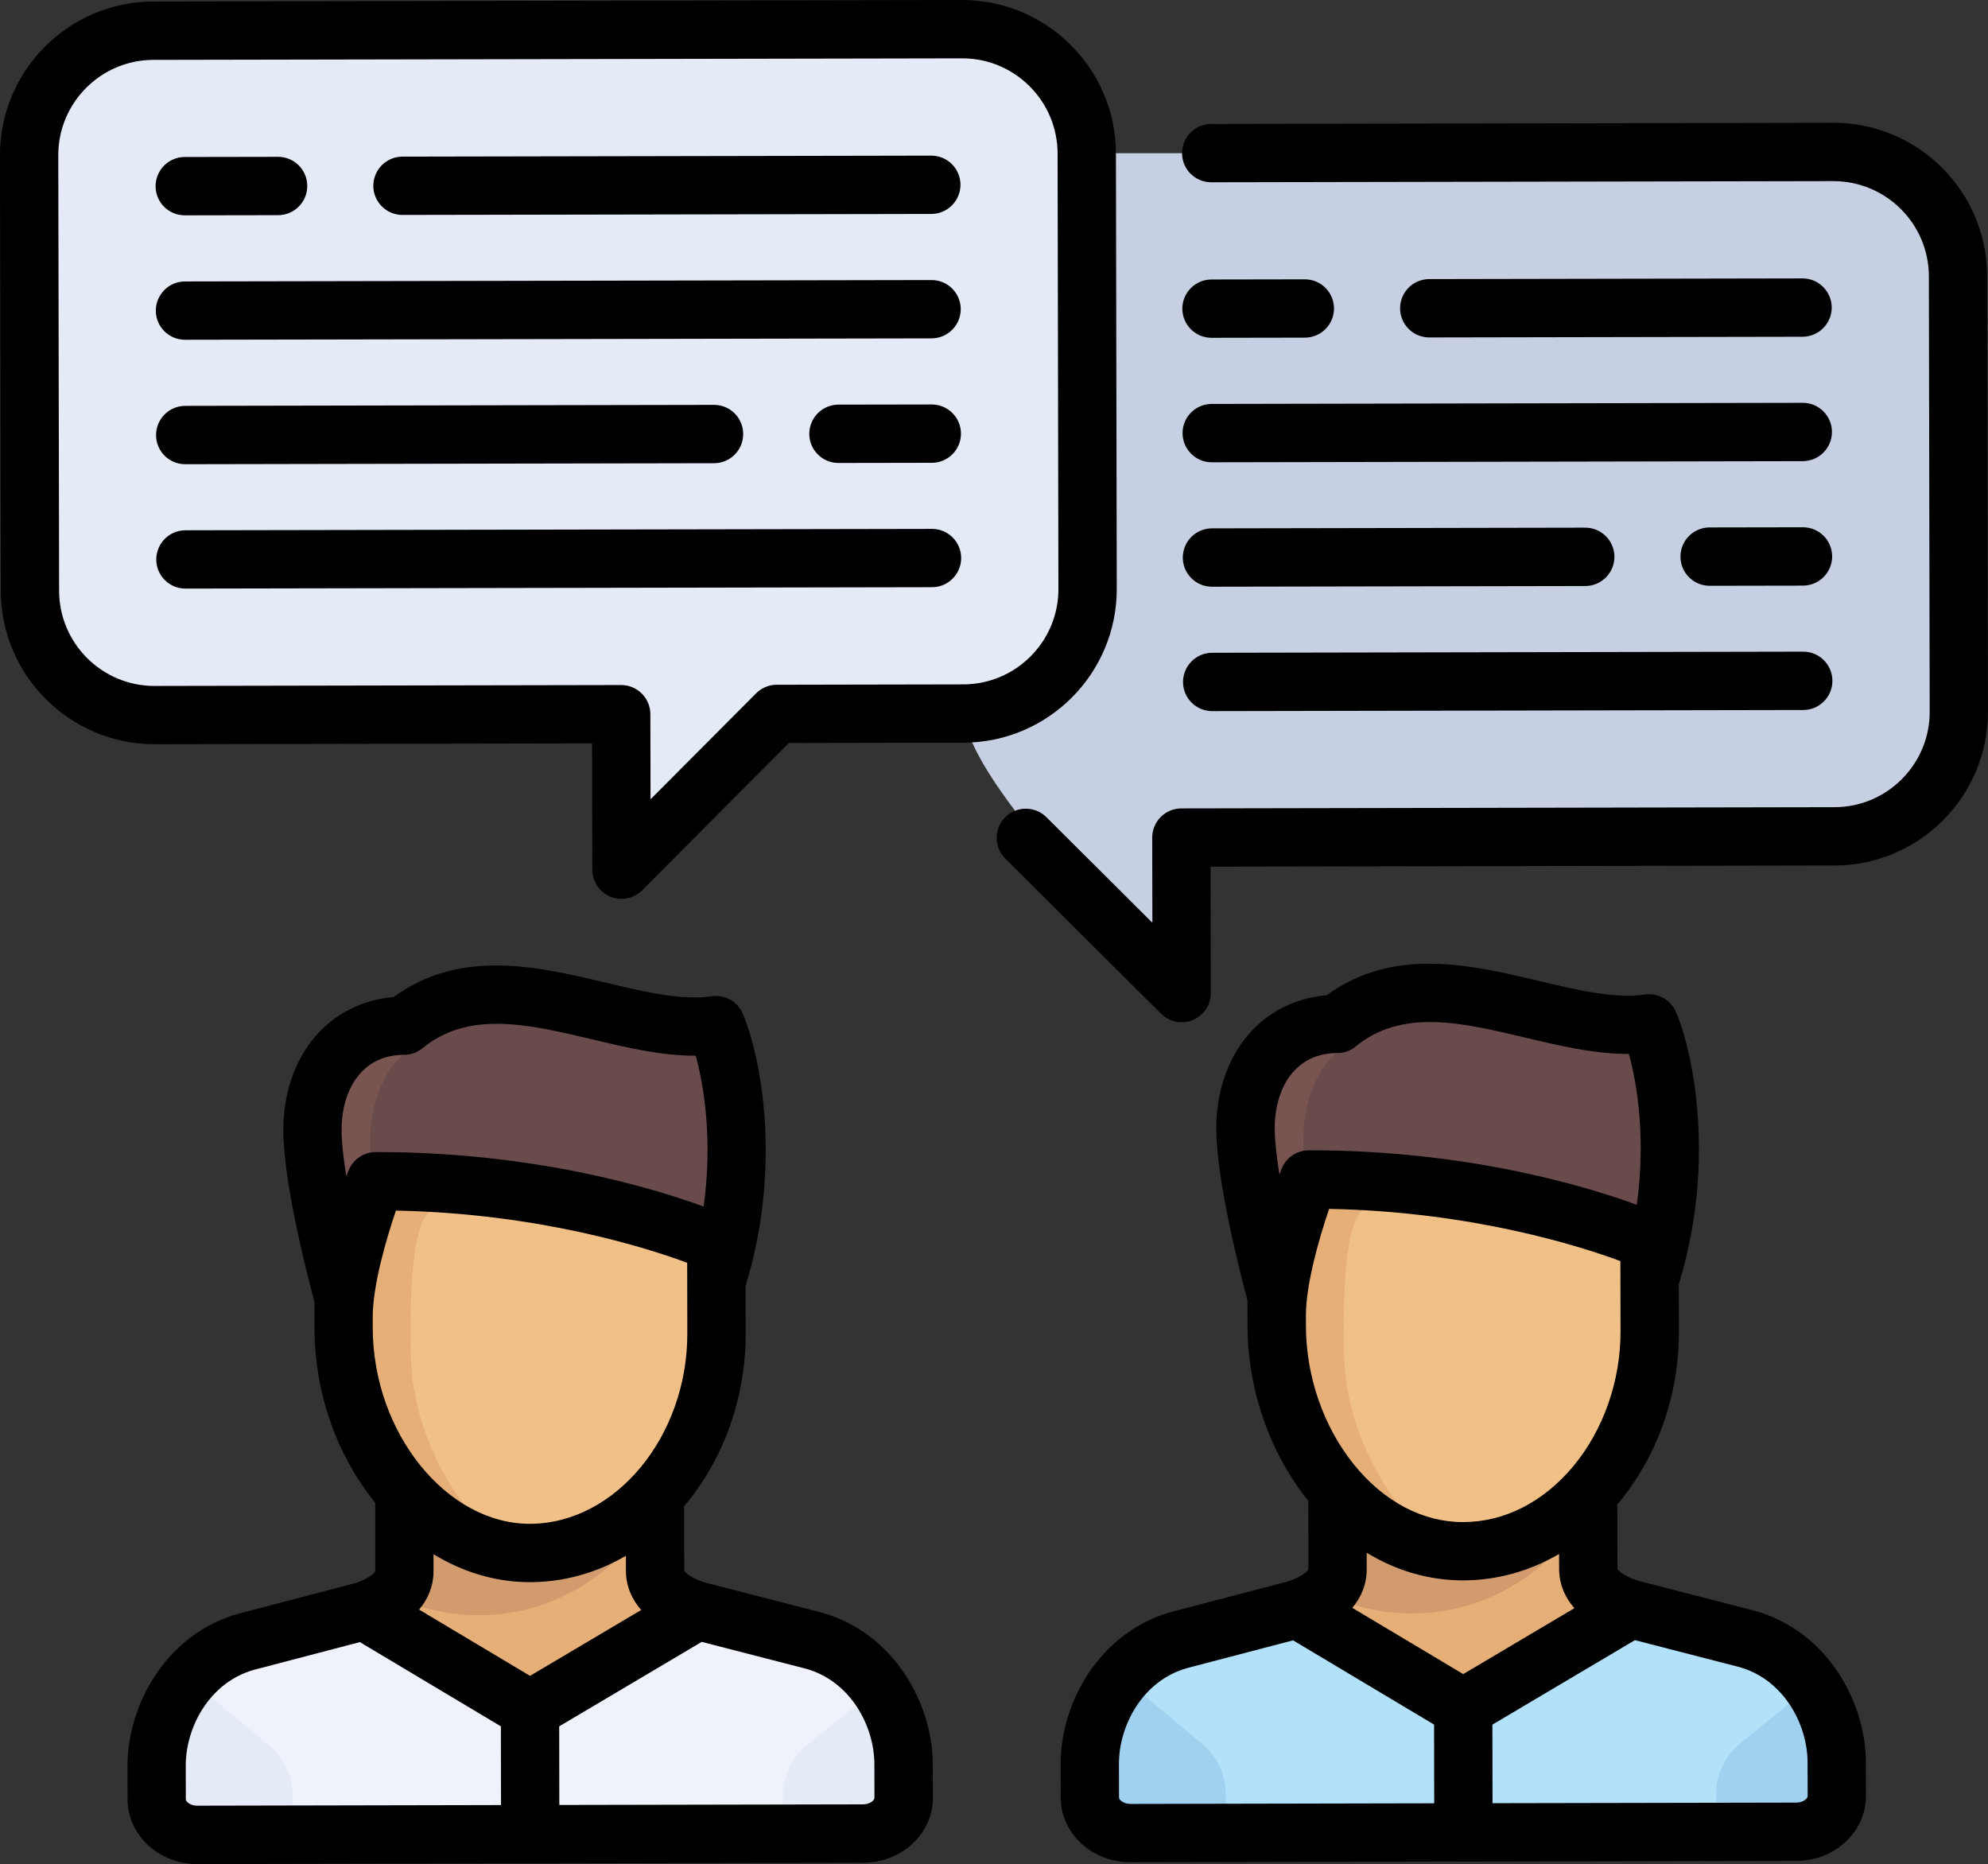 <?xml version="1.0" encoding="iso-8859-1"?>
<!-- Generator: Adobe Illustrator 21.1.0, SVG Export Plug-In . SVG Version: 6.00 Build 0)  -->
<svg version="1.1" id="Layer_1" xmlns="http://www.w3.org/2000/svg" xmlns:xlink="http://www.w3.org/1999/xlink" x="0px" y="0px"
	 viewBox="177.001 368.872 60 56.256" style="enable-background:new 177.001 368.872 60 56.256;" xml:space="preserve">
<rect x="177.001" y="368.872" width="60" height="56.256" fill="#333333" stroke="none"/>
<g>
	<path style="fill:#C7CFE2;" d="M209.867,373.496h22.532c2.065,0,3.755,1.69,3.755,3.755v13.144c0,2.065-1.69,3.755-3.755,3.755
		h-19.736v3.561c0,0.418-0.506,0.628-0.801,0.332c0,0-5.75-5.583-5.75-7.648v-13.144
		C206.112,375.186,207.802,373.496,209.867,373.496z"/>
	<path style="fill:#E4EAF6;" d="M206.229,369.934H181.35c-2.065,0-3.755,1.69-3.755,3.755v13.144c0,2.065,1.69,3.755,3.755,3.755
		h14.552v3.561c0,0.418,0.506,0.628,0.801,0.332l3.893-3.893h5.633c2.065,0,3.755-1.69,3.755-3.755v-13.144
		C209.984,371.624,208.295,369.934,206.229,369.934z"/>
	<g>
		<path style="fill:#E6AF78;" d="M198.045,417.481c-0.308-0.088-1.271-0.437-1.273-1.211l-0.007-2.271l-7.562,0.016l0.001,2.271
			c0.001,0.682-0.745,1.037-1.133,1.173l4.925,3.015L198.045,417.481z"/>
		<path style="fill:#E6AF78;" d="M196.773,416.27l-0.006-1.901c-0.993,1.931-3.004,3.252-5.324,3.252
			c-0.932,0-1.815-0.213-2.601-0.593c-0.245,0.219-0.56,0.358-0.77,0.431l4.925,3.015l5.049-2.993
			C197.737,417.393,196.774,417.044,196.773,416.27z"/>
	</g>
	<path style="fill:#D29B6E;" d="M196.767,414.369l-0.001-0.37l-7.562,0.016l0.001,2.271c0.001,0.313-0.157,0.556-0.364,0.741
		c0.787,0.38,1.669,0.593,2.601,0.593C193.763,417.621,195.773,416.3,196.767,414.369z"/>
	<path style="fill:#785550;" d="M198.608,399.809c-2.861,0.414-6.617-2.276-9.413,0.018c-1.693,0.003-2.77,1.354-2.766,3.154
		c0.003,1.696,0.94,5.064,0.94,5.064l0.002,0.909c-0.003-1.651,0.967-4.431,0.967-4.431c4.854-0.009,8.851,1.378,10.283,1.946
		l0-0.088l0,0.088c0.104,0.041,0.193,0.078,0.27,0.109C199.657,403.298,198.951,400.585,198.608,399.809z"/>
	<path style="fill:#F0C087;" d="M187.37,408.953c0.007,3.515,2.485,6.793,5.628,6.788c3.143-0.006,5.634-3.116,5.628-6.631
		l-0.005-2.641c-1.432-0.568-5.429-1.956-10.283-1.946C188.337,404.523,187.367,407.302,187.37,408.953z"/>
	<path style="fill:#E6AF78;" d="M189.399,409.768c-0.096-4.564,0.663-4.335,0.663-4.335c1.378-0.318,3.42-0.237,5.652,0.085
		c-1.92-0.515-4.498-1.001-7.377-0.996c0,0-0.97,2.779-0.967,4.431c0.006,3.262,2.141,6.318,4.961,6.737
		C191.11,414.726,189.457,412.515,189.399,409.768z"/>
	<path style="fill:#EFF2FA;" d="M204.272,422.118c-0.003-1.575-0.999-3.255-2.713-3.732l-3.513-0.905c0,0,0,0,0,0l-5.049,2.993
		l-4.925-3.015c-0.052,0.018-0.099,0.033-0.135,0.044l-3.51,0.919c-1.712,0.483-2.702,2.167-2.699,3.742l0.002,1.014
		c0.001,0.593,0.551,1.073,1.228,1.072l20.092-0.04c0.677-0.001,1.226-0.483,1.224-1.076L204.272,422.118z"/>
	<g>
		<path style="fill:#E4EAF6;" d="M185.832,424.193v-1.13c0-0.579-0.262-1.131-0.722-1.518l-2.41-2.01
			c-0.631,0.735-0.974,1.7-0.973,2.628l0.002,1.014c0.001,0.401,0.253,0.75,0.626,0.934c0.156,0.052,0.307,0.082,0.43,0.082
			L185.832,424.193L185.832,424.193z"/>
		<path style="fill:#E4EAF6;" d="M204.274,423.132l-0.002-1.014c-0.002-0.809-0.266-1.646-0.754-2.333l-2.167,1.76
			c-0.459,0.387-0.722,0.939-0.722,1.518v1.13h2.618C203.83,424.109,204.275,423.667,204.274,423.132z"/>
	</g>
	<path style="fill:#694B4B;" d="M198.608,399.809c-1.242,0.18-2.653-0.226-4.081-0.554c-1.861-0.428-3.75-0.726-5.332,0.572
		c-0.013,0-0.027,0.001-0.04,0.001c-0.196,0.202,0.175,0.777,0.175,0.777s-0.743,0.352-1.056,1.76
		c-0.171,0.771-0.125,1.597,0.116,2.158c2.204,0,4.228,0.288,5.914,0.654c2.011,0.436,3.541,0.985,4.317,1.292
		c0.104,0.041,0.193,0.078,0.27,0.109C199.657,403.298,198.951,400.585,198.608,399.809z"/>
	<g>
		<path style="fill:#E6AF78;" d="M226.21,417.428c-0.308-0.088-1.271-0.437-1.273-1.211l-0.007-2.271l-7.562,0.016l0.001,2.271
			c0.001,0.682-0.745,1.037-1.133,1.173l4.925,3.015L226.21,417.428z"/>
		<path style="fill:#E6AF78;" d="M224.938,416.217l-0.006-1.901c-0.993,1.931-3.004,3.252-5.324,3.252
			c-0.932,0-1.815-0.213-2.601-0.593c-0.245,0.219-0.56,0.358-0.77,0.431l4.925,3.015l5.049-2.993
			C225.902,417.34,224.939,416.991,224.938,416.217z"/>
	</g>
	<path style="fill:#D29B6E;" d="M224.932,414.316l-0.001-0.37l-7.562,0.016l0.001,2.271c0.001,0.313-0.157,0.556-0.364,0.741
		c0.787,0.38,1.669,0.593,2.601,0.593C221.928,417.568,223.938,416.247,224.932,414.316z"/>
	<path style="fill:#785550;" d="M226.773,399.756c-2.861,0.414-6.617-2.276-9.413,0.018c-1.693,0.003-2.77,1.354-2.766,3.154
		c0.003,1.696,0.94,5.064,0.94,5.064l0.002,0.909c-0.003-1.651,0.967-4.431,0.967-4.431c4.854-0.009,8.851,1.378,10.283,1.946
		l0-0.088l0,0.088c0.104,0.041,0.193,0.078,0.27,0.109C227.821,403.245,227.116,400.532,226.773,399.756z"/>
	<path style="fill:#F0C087;" d="M215.535,408.9c0.007,3.515,2.485,6.793,5.628,6.788c3.143-0.006,5.634-3.116,5.628-6.631
		l-0.005-2.641c-1.432-0.568-5.429-1.956-10.283-1.946C216.502,404.47,215.532,407.249,215.535,408.9z"/>
	<path style="fill:#E6AF78;" d="M217.564,409.715c-0.096-4.564,0.663-4.335,0.663-4.335c1.378-0.318,3.42-0.237,5.652,0.085
		c-1.92-0.515-4.498-1.001-7.377-0.996c0,0-0.97,2.779-0.967,4.431c0.006,3.262,2.141,6.319,4.961,6.737
		C219.275,414.673,217.622,412.463,217.564,409.715z"/>
	<path style="fill:#B4E1FA;" d="M232.437,422.065c-0.003-1.575-0.999-3.255-2.713-3.732l-3.513-0.905c0,0,0,0,0,0l-5.049,2.993
		l-4.925-3.015c-0.052,0.018-0.099,0.033-0.135,0.044l-3.51,0.919c-1.712,0.483-2.702,2.167-2.699,3.742l0.002,1.014
		c0.001,0.593,0.551,1.073,1.228,1.072l20.092-0.04c0.677-0.001,1.226-0.483,1.224-1.076L232.437,422.065z"/>
	<g>
		<path style="fill:#A0D2F0;" d="M213.997,424.14v-1.13c0-0.579-0.262-1.131-0.722-1.518l-2.41-2.01
			c-0.631,0.735-0.974,1.7-0.973,2.628l0.002,1.014c0.001,0.401,0.253,0.75,0.626,0.934c0.156,0.052,0.307,0.082,0.43,0.082
			L213.997,424.14L213.997,424.14z"/>
		<path style="fill:#A0D2F0;" d="M232.439,423.079l-0.002-1.014c-0.002-0.809-0.266-1.646-0.754-2.333l-2.167,1.76
			c-0.459,0.387-0.722,0.939-0.722,1.518v1.13h2.618C231.995,424.056,232.44,423.614,232.439,423.079z"/>
	</g>
	<path style="fill:#694B4B;" d="M226.773,399.756c-1.242,0.18-2.653-0.226-4.081-0.554c-1.861-0.428-3.75-0.726-5.332,0.572
		c-0.013,0-0.027,0.001-0.04,0.001c-0.196,0.202,0.175,0.777,0.175,0.777s-0.743,0.352-1.056,1.76
		c-0.171,0.771-0.125,1.597,0.116,2.158c2.204,0,4.228,0.288,5.914,0.654c2.011,0.436,3.541,0.985,4.317,1.292
		c0.104,0.041,0.193,0.078,0.27,0.109C227.821,403.245,227.116,400.532,226.773,399.756z"/>
	<path d="M201.795,417.539c-0.005-0.002-0.011-0.003-0.016-0.004l-3.501-0.902c-0.337-0.098-0.599-0.282-0.625-0.365l-0.006-1.936
		c0.007-0.009,0.015-0.017,0.023-0.026c1.188-1.425,1.84-3.271,1.837-5.196l-0.003-1.426c1.188-3.887,0.343-7.252-0.09-8.23
		c-0.001-0.003-0.003-0.006-0.004-0.009c-0.008-0.018-0.017-0.035-0.026-0.052c-0.005-0.009-0.01-0.019-0.015-0.027
		c-0.009-0.015-0.018-0.03-0.028-0.044c-0.007-0.01-0.013-0.021-0.02-0.03c-0.009-0.012-0.018-0.023-0.027-0.034
		s-0.018-0.023-0.028-0.034c-0.008-0.009-0.017-0.018-0.026-0.027c-0.011-0.012-0.022-0.023-0.034-0.034
		c-0.009-0.008-0.018-0.016-0.027-0.023c-0.012-0.01-0.024-0.021-0.037-0.031c-0.011-0.008-0.023-0.016-0.034-0.024
		c-0.012-0.008-0.023-0.016-0.035-0.023c-0.014-0.009-0.029-0.017-0.044-0.025c-0.01-0.005-0.019-0.011-0.028-0.015
		c-0.018-0.009-0.036-0.016-0.054-0.024c-0.007-0.003-0.015-0.007-0.022-0.009c-0.019-0.007-0.039-0.014-0.059-0.02
		c-0.007-0.002-0.014-0.005-0.021-0.007c-0.019-0.005-0.038-0.009-0.057-0.013c-0.009-0.002-0.018-0.004-0.027-0.006
		c-0.016-0.003-0.033-0.005-0.05-0.006c-0.012-0.001-0.025-0.003-0.037-0.004c-0.013-0.001-0.027-0.001-0.04-0.001
		c-0.016,0-0.033-0.001-0.049,0c-0.011,0-0.022,0.001-0.032,0.002c-0.019,0.001-0.038,0.003-0.057,0.005
		c-0.003,0-0.006,0-0.009,0.001c-0.916,0.132-2.025-0.131-3.2-0.41c-2.059-0.489-4.383-1.04-6.405,0.433
		c-0.939,0.078-1.773,0.496-2.372,1.197c-0.62,0.726-0.96,1.729-0.958,2.824c0.003,1.63,0.77,4.552,0.94,5.181l0.001,0.792
		c0.004,2.019,0.708,3.883,1.833,5.268l0.001,2.067c-0.026,0.08-0.288,0.265-0.624,0.365l-3.497,0.915
		c-0.005,0.001-0.011,0.003-0.016,0.004c-2.197,0.62-3.344,2.779-3.34,4.59l0.002,1.014c0.001,0.536,0.242,1.054,0.662,1.42
		c0.392,0.342,0.904,0.53,1.444,0.53c0.001,0,0.003,0,0.004,0l10.023-0.02c0.007,0,0.014,0.001,0.021,0.001c0.001,0,0.001,0,0.002,0
		c0.007,0,0.014-0.001,0.022-0.001l10.024-0.02c1.162-0.002,2.105-0.881,2.103-1.958l-0.002-1.014
		C205.149,420.305,203.995,418.151,201.795,417.539z M192.998,419.45l-3.348-2c0.265-0.315,0.435-0.702,0.435-1.164l0-0.507
		c0.88,0.536,1.869,0.843,2.905,0.843c0.003,0,0.007,0,0.01,0c1.02-0.002,2.003-0.278,2.891-0.796l0.001,0.446
		c0.001,0.476,0.182,0.871,0.461,1.19L192.998,419.45z M187.845,401.301c0.335-0.393,0.79-0.593,1.352-0.594
		c0.007,0,0.013-0.001,0.02-0.001c0.022,0,0.044-0.001,0.066-0.003c0.011-0.001,0.023-0.003,0.034-0.005
		c0.017-0.002,0.034-0.005,0.052-0.008c0.013-0.003,0.026-0.006,0.039-0.009c0.015-0.004,0.03-0.007,0.045-0.012
		c0.014-0.004,0.027-0.009,0.04-0.014c0.014-0.005,0.027-0.009,0.041-0.015c0.014-0.006,0.028-0.013,0.041-0.019
		c0.012-0.006,0.024-0.011,0.036-0.018c0.015-0.008,0.03-0.017,0.045-0.027c0.01-0.006,0.02-0.012,0.029-0.018
		c0.018-0.012,0.036-0.026,0.053-0.039c0.005-0.004,0.011-0.007,0.016-0.012c1.402-1.15,3.209-0.721,5.122-0.266
		c1.023,0.243,2.073,0.492,3.089,0.492c0.011,0,0.022,0,0.033-0.001c0.255,0.914,0.515,2.574,0.239,4.554
		c-1.478-0.542-5.071-1.644-9.842-1.644c-0.019,0-0.039,0-0.058,0c-0.002,0-0.005,0-0.007,0c-0.019,0-0.039,0.002-0.058,0.003
		c-0.01,0.001-0.021,0.001-0.031,0.002c-0.016,0.002-0.031,0.005-0.046,0.007c-0.014,0.002-0.028,0.004-0.041,0.007
		c-0.01,0.002-0.02,0.005-0.031,0.008c-0.018,0.005-0.036,0.009-0.054,0.015c-0.005,0.002-0.01,0.004-0.015,0.006
		c-0.022,0.008-0.043,0.015-0.064,0.024c-0.003,0.001-0.006,0.003-0.009,0.004c-0.022,0.01-0.045,0.021-0.066,0.033
		c-0.008,0.004-0.015,0.009-0.022,0.013c-0.017,0.01-0.033,0.019-0.049,0.03c-0.015,0.01-0.03,0.022-0.044,0.033
		c-0.007,0.006-0.015,0.011-0.022,0.017c-0.018,0.015-0.035,0.031-0.052,0.047c-0.003,0.003-0.007,0.006-0.01,0.009
		c-0.015,0.016-0.03,0.032-0.044,0.049c-0.004,0.005-0.009,0.009-0.013,0.015c-0.011,0.014-0.021,0.028-0.032,0.043
		c-0.007,0.009-0.014,0.018-0.02,0.028c-0.007,0.011-0.014,0.023-0.02,0.034c-0.008,0.014-0.017,0.028-0.025,0.043
		c-0.005,0.009-0.008,0.018-0.013,0.027c-0.009,0.018-0.017,0.036-0.025,0.055c-0.001,0.002-0.002,0.004-0.003,0.006
		c-0.006,0.015-0.03,0.077-0.067,0.177c-0.085-0.529-0.142-1.02-0.142-1.397C187.308,402.304,187.498,401.708,187.845,401.301z
		 M188.25,408.631L188.25,408.631c-0.002-0.956,0.405-2.358,0.701-3.223c4.329,0.085,7.587,1.129,8.79,1.575l0.001,0.562
		c0,0.003,0,0.007,0,0.01l0.003,1.557c0.006,3.111-2.169,5.744-4.749,5.749c-0.002,0-0.004,0-0.006,0
		c-2.519,0-4.734-2.759-4.739-5.909L188.25,408.631z M182.956,423.368c-0.113,0.002-0.217-0.035-0.288-0.096
		c-0.018-0.015-0.059-0.056-0.059-0.097l-0.002-1.014c-0.002-1.146,0.702-2.506,2.051-2.891l3.204-0.839l4.256,2.542l0.004,2.376
		L182.956,423.368z M203.048,423.328l-9.166,0.018l-0.004-2.372l4.302-2.55l3.15,0.812c1.351,0.38,2.059,1.737,2.061,2.883
		l0.002,1.014C203.394,423.202,203.263,423.328,203.048,423.328z"/>
	<path d="M229.96,417.486c-0.005-0.002-0.011-0.003-0.016-0.004l-3.501-0.902c-0.337-0.098-0.599-0.282-0.625-0.365l-0.006-1.936
		c0.007-0.009,0.015-0.017,0.023-0.026c1.188-1.425,1.84-3.271,1.837-5.196l-0.003-1.426c1.188-3.887,0.343-7.252-0.09-8.23
		c-0.001-0.003-0.003-0.006-0.005-0.009c-0.008-0.017-0.016-0.033-0.025-0.05c-0.005-0.01-0.01-0.02-0.016-0.029
		c-0.008-0.014-0.018-0.028-0.027-0.042c-0.007-0.011-0.014-0.022-0.022-0.032c-0.008-0.011-0.017-0.021-0.025-0.032
		c-0.01-0.012-0.019-0.024-0.03-0.036c-0.007-0.008-0.015-0.016-0.023-0.024c-0.012-0.013-0.024-0.025-0.037-0.037
		c-0.008-0.007-0.016-0.013-0.024-0.02c-0.013-0.011-0.027-0.023-0.041-0.034c-0.01-0.007-0.02-0.014-0.03-0.021
		c-0.013-0.009-0.026-0.018-0.039-0.026c-0.013-0.008-0.026-0.015-0.04-0.022c-0.011-0.006-0.022-0.012-0.033-0.018
		c-0.016-0.008-0.033-0.015-0.05-0.022c-0.009-0.004-0.017-0.008-0.026-0.011c-0.018-0.007-0.037-0.013-0.056-0.019
		c-0.008-0.002-0.016-0.005-0.024-0.008c-0.018-0.005-0.037-0.009-0.056-0.013c-0.009-0.002-0.019-0.004-0.028-0.006
		c-0.016-0.003-0.033-0.005-0.049-0.006c-0.013-0.002-0.025-0.003-0.038-0.004c-0.013-0.001-0.027-0.001-0.04-0.001
		c-0.016,0-0.033-0.001-0.049,0c-0.011,0-0.022,0.001-0.033,0.002c-0.019,0.001-0.038,0.003-0.057,0.005
		c-0.003,0-0.006,0-0.01,0.001c-0.916,0.132-2.025-0.131-3.2-0.41c-2.06-0.489-4.383-1.04-6.405,0.433
		c-0.939,0.078-1.773,0.496-2.372,1.197c-0.62,0.726-0.96,1.729-0.958,2.824c0.003,1.63,0.77,4.552,0.94,5.181l0.001,0.469
		c0,0.001,0,0.001,0,0.002c0,0,0,0,0,0l0.001,0.32c0.004,1.904,0.671,3.823,1.832,5.264c0,0,0.001,0.001,0.001,0.001l0.002,2.069
		c-0.026,0.08-0.288,0.265-0.624,0.365l-3.497,0.915c-0.005,0.001-0.011,0.003-0.016,0.004c-2.197,0.62-3.344,2.779-3.34,4.59
		l0.002,1.014c0.001,0.536,0.242,1.054,0.662,1.42c0.392,0.342,0.904,0.53,1.444,0.53c0.001,0,0.003,0,0.004,0l10.023-0.02
		c0.007,0,0.014,0.001,0.021,0.001c0.001,0,0.001,0,0.002,0c0.007,0,0.015-0.001,0.022-0.001l10.024-0.02
		c1.162-0.002,2.105-0.881,2.103-1.958l-0.002-1.014C233.314,420.252,232.16,418.098,229.96,417.486z M221.163,419.397l-3.348-2
		c0.265-0.315,0.435-0.702,0.435-1.164l0-0.499c0.893,0.545,1.881,0.834,2.905,0.834c0.003,0,0.007,0,0.01,0
		c1.02-0.002,2.003-0.278,2.891-0.796l0.001,0.446c0.001,0.476,0.182,0.871,0.461,1.19L221.163,419.397z M215.474,402.926
		c-0.001-0.675,0.189-1.271,0.536-1.678c0.336-0.393,0.79-0.593,1.352-0.594c0.007,0,0.013-0.001,0.02-0.001
		c0.022,0,0.044-0.001,0.066-0.003c0.011-0.001,0.023-0.003,0.034-0.005c0.017-0.002,0.034-0.005,0.052-0.008
		c0.013-0.003,0.026-0.006,0.039-0.009c0.015-0.004,0.03-0.007,0.045-0.012c0.014-0.004,0.027-0.009,0.04-0.014
		c0.014-0.005,0.027-0.01,0.041-0.015c0.014-0.006,0.028-0.013,0.041-0.019c0.012-0.006,0.024-0.011,0.036-0.018
		c0.015-0.008,0.03-0.017,0.045-0.027c0.01-0.006,0.02-0.012,0.029-0.018c0.018-0.012,0.036-0.026,0.053-0.039
		c0.005-0.004,0.011-0.007,0.016-0.012c1.402-1.15,3.209-0.721,5.122-0.266c1.022,0.243,2.073,0.492,3.088,0.492
		c0.011,0,0.022,0,0.033-0.001c0.255,0.914,0.515,2.574,0.239,4.554c-1.478-0.542-5.071-1.644-9.842-1.644c-0.019,0-0.039,0-0.058,0
		c-0.002,0-0.004,0-0.006,0c-0.021,0-0.041,0.002-0.062,0.003c-0.009,0.001-0.018,0.001-0.027,0.002
		c-0.017,0.002-0.034,0.005-0.051,0.008c-0.012,0.002-0.025,0.004-0.037,0.006c-0.012,0.002-0.023,0.006-0.035,0.009
		c-0.017,0.004-0.033,0.008-0.049,0.013c-0.007,0.002-0.013,0.005-0.02,0.007c-0.02,0.007-0.04,0.014-0.06,0.023
		c-0.005,0.002-0.009,0.005-0.014,0.007c-0.021,0.009-0.042,0.019-0.062,0.03c-0.008,0.004-0.016,0.01-0.024,0.014
		c-0.016,0.009-0.032,0.019-0.047,0.029c-0.015,0.01-0.029,0.021-0.043,0.032c-0.008,0.006-0.016,0.012-0.024,0.018
		c-0.017,0.014-0.034,0.03-0.05,0.045c-0.004,0.004-0.008,0.007-0.012,0.011c-0.015,0.015-0.029,0.031-0.043,0.047
		c-0.005,0.005-0.01,0.01-0.014,0.016c-0.011,0.013-0.021,0.027-0.031,0.041c-0.007,0.01-0.014,0.019-0.021,0.029
		c-0.007,0.011-0.013,0.022-0.02,0.033c-0.009,0.014-0.017,0.029-0.025,0.043c-0.005,0.009-0.008,0.018-0.013,0.027
		c-0.009,0.018-0.017,0.036-0.025,0.055c-0.001,0.002-0.002,0.004-0.003,0.006c-0.006,0.015-0.03,0.077-0.067,0.177
		C215.531,403.794,215.475,403.303,215.474,402.926z M216.416,408.899l-0.001-0.322c-0.001-0.956,0.405-2.356,0.701-3.221
		c4.329,0.085,7.587,1.129,8.79,1.575l0.001,0.562c0,0.003,0,0.007,0,0.01l0.003,1.557c0.003,1.491-0.518,2.973-1.428,4.066
		c-0.903,1.083-2.082,1.681-3.321,1.683c-0.002,0-0.004,0-0.007,0c-1.219,0-2.39-0.62-3.296-1.745
		C216.944,411.927,216.418,410.41,216.416,408.899z M211.121,423.315C211.121,423.315,211.121,423.315,211.121,423.315
		c-0.113,0-0.218-0.035-0.288-0.096c-0.018-0.015-0.059-0.056-0.059-0.097l-0.002-1.014c-0.002-1.146,0.702-2.506,2.051-2.891
		l3.204-0.839l4.256,2.542l0.004,2.376L211.121,423.315z M231.213,423.275l-9.166,0.018l-0.004-2.371l4.302-2.55l3.15,0.812
		c1.351,0.38,2.059,1.737,2.061,2.883l0.002,1.014C231.559,423.149,231.428,423.275,231.213,423.275z"/>
	<path d="M236.976,377.205c-0.005-2.553-2.083-4.627-4.635-4.627c-0.003,0-0.006,0-0.009,0l-18.777,0.035
		c-0.486,0.001-0.879,0.396-0.879,0.882c0.001,0.485,0.395,0.878,0.88,0.878c0.001,0,0.001,0,0.002,0l18.777-0.035
		c1.586,0.002,2.878,1.284,2.881,2.87l0.025,13.144c0.003,1.585-1.284,2.878-2.87,2.881l-19.716,0.037
		c-0.233,0-0.457,0.094-0.622,0.259s-0.257,0.389-0.257,0.623l0.005,2.569l-3.198-3.186c-0.344-0.343-0.902-0.342-1.245,0.002
		c-0.343,0.344-0.342,0.902,0.002,1.245l4.703,4.685c0.168,0.168,0.393,0.257,0.621,0.257c0.114,0,0.229-0.022,0.338-0.068
		c0.329-0.137,0.543-0.458,0.542-0.814l-0.007-3.814l18.835-0.035c2.556-0.005,4.632-2.088,4.627-4.644L236.976,377.205z"/>
	<path d="M210.706,386.643l-0.025-13.144c-0.005-2.551-2.084-4.627-4.644-4.627l-24.41,0.046c-2.556,0.005-4.632,2.088-4.627,4.644
		l0.025,13.144c0.005,2.551,2.084,4.627,4.644,4.627l13.202-0.025l0.007,3.814c0.001,0.356,0.216,0.677,0.545,0.812
		c0.108,0.045,0.222,0.066,0.335,0.066c0.23,0,0.455-0.09,0.624-0.259l4.428-4.445l5.269-0.01
		C208.635,391.282,210.711,389.199,210.706,386.643z M206.076,389.527l-5.633,0.011c-0.233,0-0.457,0.094-0.622,0.259l-3.186,3.198
		l-0.005-2.569c-0.001-0.485-0.395-0.879-0.88-0.879c-0.001,0-0.001,0-0.002,0l-14.088,0.027c-1.582,0-2.872-1.287-2.875-2.87
		l-0.025-13.144c-0.003-1.585,1.284-2.878,2.87-2.881l24.415-0.046c1.582,0,2.872,1.287,2.875,2.87l0.025,13.144
		C208.949,388.232,207.661,389.524,206.076,389.527z"/>
	<path d="M182.577,375.371c0.001,0,0.001,0,0.002,0l2.817-0.005c0.486-0.001,0.879-0.396,0.879-0.882
		c-0.001-0.486-0.395-0.879-0.88-0.879c-0.001,0-0.001,0-0.002,0l-2.817,0.005c-0.486,0.001-0.879,0.396-0.879,0.882
		C181.697,374.978,182.091,375.371,182.577,375.371z"/>
	<path d="M189.148,375.359c0.001,0,0.001,0,0.002,0l15.96-0.03c0.486-0.001,0.879-0.396,0.879-0.882
		c-0.001-0.486-0.395-0.878-0.88-0.878c-0.001,0-0.001,0-0.002,0l-15.96,0.03c-0.486,0.001-0.879,0.396-0.879,0.882
		C188.269,374.966,188.663,375.359,189.148,375.359z"/>
	<path d="M182.584,379.126c0.001,0,0.001,0,0.002,0l22.532-0.042c0.486-0.001,0.879-0.396,0.879-0.882
		c-0.001-0.486-0.395-0.878-0.88-0.878c-0.001,0-0.001,0-0.002,0l-22.532,0.042c-0.486,0.001-0.879,0.396-0.879,0.882
		C181.704,378.733,182.098,379.126,182.584,379.126z"/>
	<path d="M205.123,381.079c-0.001,0-0.001,0-0.002,0l-2.816,0.005c-0.486,0.001-0.879,0.396-0.879,0.882
		c0.001,0.486,0.395,0.879,0.88,0.879c0.001,0,0.001,0,0.002,0l2.817-0.005c0.486-0.001,0.879-0.396,0.879-0.882
		C206.002,381.472,205.608,381.079,205.123,381.079z"/>
	<path d="M182.591,382.882c0.001,0,0.001,0,0.002,0l15.96-0.03c0.486-0.001,0.879-0.396,0.879-0.882
		c-0.001-0.486-0.395-0.879-0.88-0.879c-0.001,0-0.001,0-0.002,0l-15.96,0.03c-0.486,0.001-0.879,0.396-0.879,0.882
		C181.711,382.489,182.105,382.882,182.591,382.882z"/>
	<path d="M205.13,384.834c-0.001,0-0.001,0-0.002,0l-22.532,0.042c-0.486,0.001-0.879,0.396-0.879,0.882
		c0.001,0.486,0.395,0.878,0.88,0.878c0.001,0,0.001,0,0.002,0l22.532-0.042c0.486-0.001,0.879-0.396,0.879-0.882
		C206.009,385.227,205.615,384.834,205.13,384.834z"/>
	<path d="M216.382,377.302c-0.001,0-0.001,0-0.002,0l-2.816,0.005c-0.486,0.001-0.879,0.396-0.879,0.882
		c0.001,0.485,0.395,0.878,0.88,0.878c0.001,0,0.001,0,0.002,0l2.817-0.005c0.486-0.001,0.879-0.396,0.879-0.882
		C217.261,377.695,216.867,377.302,216.382,377.302z"/>
	<path d="M220.139,379.056l11.266-0.021c0.486-0.001,0.879-0.396,0.879-0.882c-0.001-0.485-0.395-0.879-0.88-0.879
		c-0.001,0-0.001,0-0.002,0l-11.266,0.021c-0.486,0.001-0.879,0.396-0.879,0.882c0.001,0.486,0.395,0.879,0.88,0.879
		C220.138,379.056,220.138,379.056,220.139,379.056z"/>
	<path d="M212.692,381.945c0.001,0.486,0.395,0.879,0.88,0.879c0.001,0,0.001,0,0.002,0l17.838-0.034
		c0.486-0.001,0.879-0.396,0.879-0.882c-0.001-0.486-0.395-0.879-0.88-0.879c-0.001,0-0.001,0-0.002,0l-17.838,0.034
		C213.085,381.064,212.691,381.459,212.692,381.945z"/>
	<path d="M231.417,384.785c-0.001,0-0.001,0-0.002,0l-2.817,0.005c-0.486,0.001-0.879,0.396-0.879,0.882
		c0.001,0.486,0.395,0.879,0.88,0.879c0.001,0,0.001,0,0.002,0l2.817-0.005c0.486-0.001,0.879-0.396,0.879-0.882
		C232.296,385.178,231.903,384.785,231.417,384.785z"/>
	<path d="M213.581,386.579l11.266-0.021c0.486-0.001,0.879-0.396,0.879-0.882c-0.001-0.486-0.395-0.879-0.88-0.879
		c-0.001,0-0.001,0-0.002,0l-11.266,0.021c-0.486,0.001-0.879,0.396-0.879,0.882c0.001,0.486,0.395,0.879,0.88,0.879
		C213.58,386.579,213.581,386.579,213.581,386.579z"/>
	<path d="M213.586,390.334c0.001,0,0.001,0,0.002,0l17.838-0.034c0.486-0.001,0.879-0.396,0.879-0.882
		c-0.001-0.486-0.395-0.879-0.88-0.879c-0.001,0-0.001,0-0.002,0l-17.838,0.034c-0.486,0.001-0.879,0.396-0.879,0.882
		C212.707,389.941,213.101,390.334,213.586,390.334z"/>
</g>
</svg>
